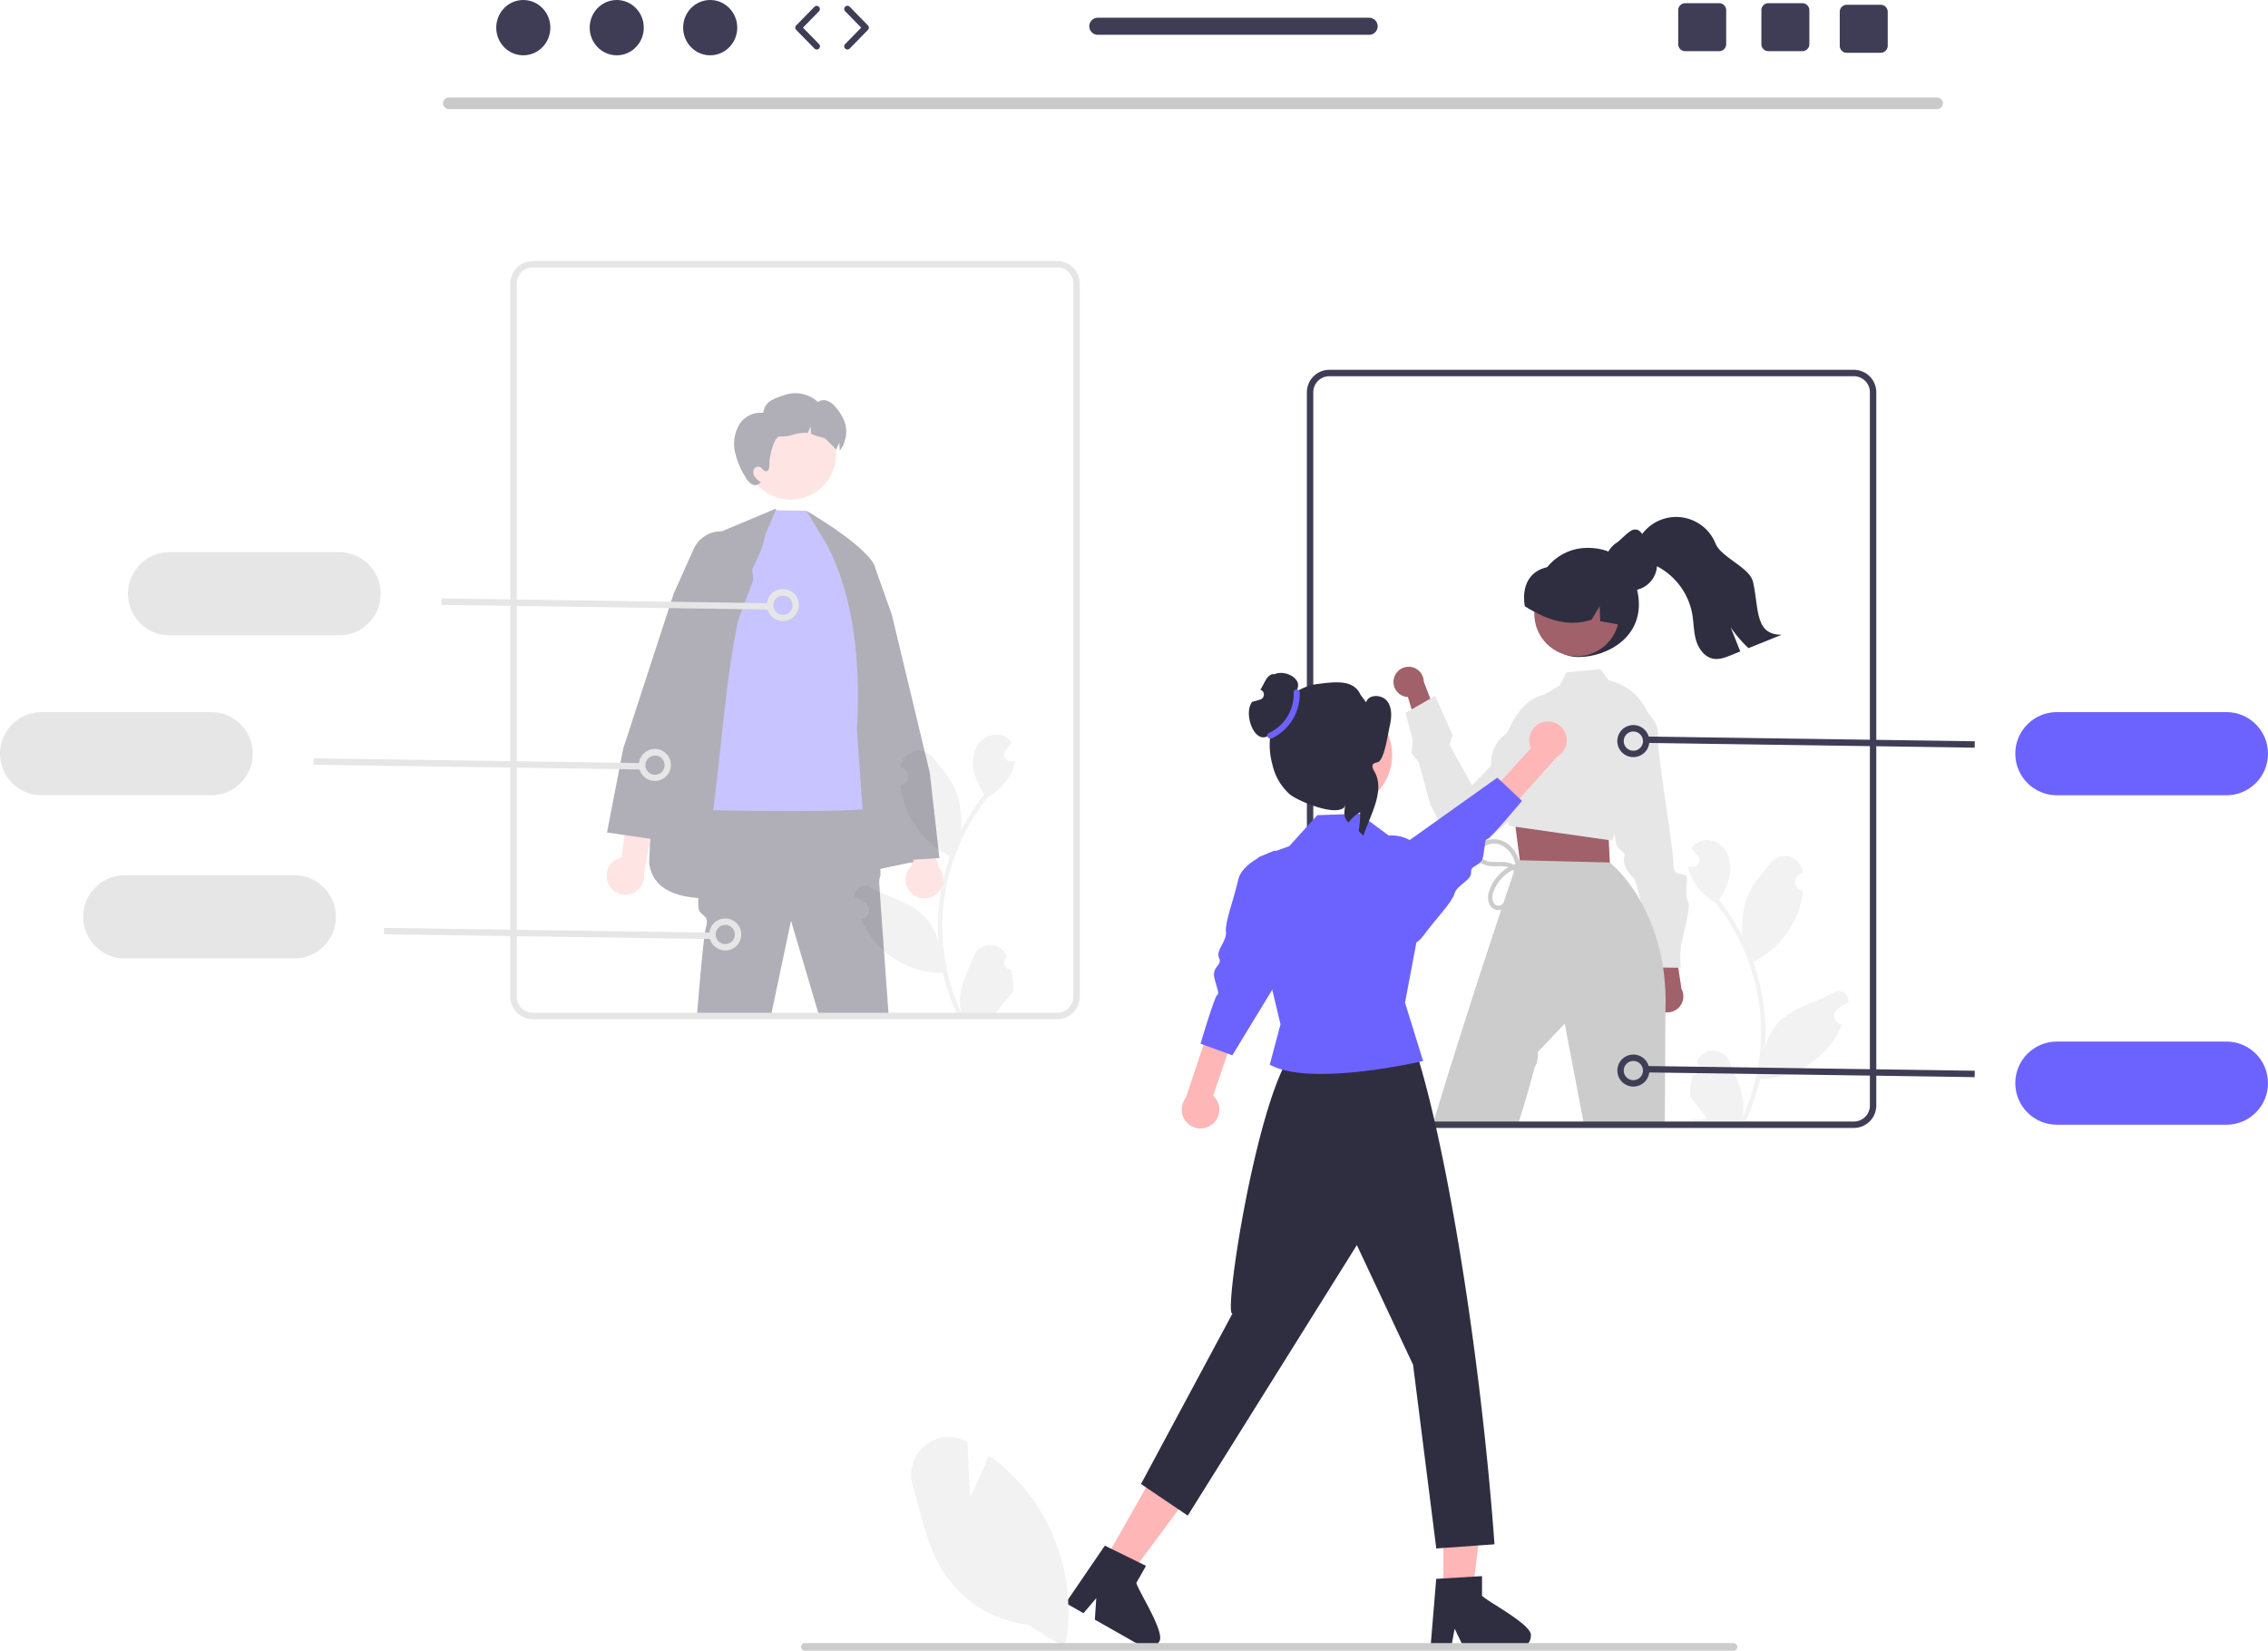 <svg xmlns="http://www.w3.org/2000/svg" width="709" height="516.053"><path d="M529.115 336.031a2.04 2.04 0 001.479-3.536l-.14-.555.055-.134a5.478 5.478 0 0110.106.038c1.653 3.98 3.757 7.968 4.275 12.177a16.2 16.2 0 01-.285 5.574 64.978 64.978 0 005.911-26.987 62.71 62.71 0 00-.389-6.997 65.218 65.218 0 00-.894-5.673 65.73 65.73 0 00-13.035-27.858 17.493 17.493 0 01-7.275-7.548 13.344 13.344 0 01-1.214-3.646c.355.046.715.075 1.069.099l.337.017.041.002a2.021 2.021 0 001.66-3.293l-.459-.564c-.232-.29-.47-.575-.702-.865a1.016 1.016 0 01-.076-.088c-.267-.33-.534-.656-.801-.987a5.844 5.844 0 011.916-1.852c2.676-1.567 6.37-.482 8.303 1.94a10.562 10.562 0 011.631 8.842 23.421 23.421 0 01-3.24 7.223c.146.186.297.366.442.552a66.154 66.154 0 016.905 10.939 27.501 27.501 0 011.641-12.774c1.572-3.791 4.518-6.984 7.112-10.261a5.645 5.645 0 0110.053 2.771l.016.145c-.385.218-.762.448-1.131.692a2.767 2.767 0 001.115 5.036l.057.009a27.535 27.535 0 01-.726 4.116 28.348 28.348 0 01-14.115 17.767c-.226.116-.447.233-.674.343a67.524 67.524 0 013.635 17.105c.263 3.443.248 6.9-.046 10.34l.017-.121a16.924 16.924 0 015.777-9.772c4.446-3.652 10.727-4.997 15.524-7.932a3.176 3.176 0 014.864 3.09l-.02.128a18.393 18.393 0 00-3.216 1.696 2.767 2.767 0 001.116 5.036l.057.008.116.018a27.558 27.558 0 01-5.07 7.937 28.373 28.373 0 01-20.576 9.029h-.006a67.505 67.505 0 01-4.535 13.238h-16.2c-.057-.18-.11-.366-.162-.546 1.5.094 3.005.005 4.483-.267-1.202-1.475-2.404-2.961-3.606-4.436a1.015 1.015 0 01-.075-.087c-.61-.755-1.225-1.504-1.835-2.259a26.962 26.962 0 01.79-6.868z" fill="#f2f2f2"/><path d="M480.109 187.417c0 8.918 4.46 17.992 13.378 17.992s21.22-6.459 18.453-20.298c-1.75-8.744-6.768-13.84-15.685-13.84-8.917 0-16.146 7.229-16.146 16.146z" fill="#2f2e41"/><path d="M517.515 314.821a4.964 4.964 0 011.063-7.537l-3.904-17.204 8.58 3.228 2.391 15.842a4.991 4.991 0 01-8.13 5.671z" fill="#a0616a"/><path d="M499.303 253.843l5.989.61s-1.566 8.87.883 10.869 1.462 1.989 1.448 3.47a7.594 7.594 0 002.91 5.458c1.96 1.5 6.037 28.212 6.037 28.212l8.885.085a27.841 27.841 0 01.067-6.91c.527-3.452 3.19-12.144 2.217-13.634s-.461-4.231-.433-7.193-4.209.31-4.161-4.626-5.388-35.912-4.851-40.35-4.856-8.44-4.856-8.44l-4.937-.047-9.198 32.496z" fill="#e6e6e6"/><path d="M435.729 212.183a4.703 4.703 0 004.391 5.721l4.804 16.01 5.57-6.664-5.415-14.181a4.729 4.729 0 00-9.35-.886z" fill="#a0616a"/><path d="M486.448 217.398s-11.614-4.355-17.91 19.492l-8.359 8.657-7.022-12.689.928-3.01-5.427-12.304-9.305 5.34 2.29 8.447-.386 4.176 2.223 2.597 3.64 13.424 2.277 4.385s2.872 5.616 7.884 6.54c1.337.25 2.704.29 4.052.116a15.685 15.685 0 008.505-4.247 208.136 208.136 0 0017.553-17.646l-.943-23.278z" fill="#e6e6e6"/><path fill="#a0616a" d="M502.026 257.33l.822 3.914.698 14.441-28.064-3.8-2.155-16.722 2.978-4.894 25.721 7.06z"/><circle cx="492.923" cy="191.893" r="13.282" fill="#a0616a"/><path d="M515.177 222.952a17.532 17.532 0 00-12.2-10.24l-.05-.01-2.63-3.54-10.67 1.07-1.95 4-5.06 3.01h-.01l-.01.01-2.65 1.58-8.79 10.29-.01.01a11.336 11.336 0 00-4.89 7.58 13.35 13.35 0 00-.13 2.67c.29 5.47 3.71 10.34 4.18 10.99l1.15 6.47.23 1.33 2.07.3 29.16 4.17.81.12.24.03.84-2.17v-.02l8.13-21.27 3.65-9.49a17.19 17.19 0 00-1.41-6.89z" fill="#e6e6e6"/><path d="M506.823 195.375c-.12-.019-.24-.044-.361-.063-2.072-.368-4.144-.729-6.21-1.103l-.19-4.682-2.502 4.194c-5.709 1.895-11.05.824-16.074-1.54a45.381 45.381 0 01-4.815-2.654c-1.081-6.595 1.645-11.793 8.648-12.456.218-.021.374-.203.564-.298l.006-.006c.323-.153.653-.298.982-.431a14.63 14.63 0 0115.359 2.977 17.48 17.48 0 014.593 16.062z" fill="#2f2e41"/><path d="M519.907 302.492a61.733 61.733 0 00-2.88-11.52v-.01a57.64 57.64 0 00-4.14-9.14.01.01 0 01-.01-.01 44.761 44.761 0 00-9.13-11.76l-.39-.41h-.1l-28.16-.69h-.29l-.32-.01s-.12.35-.35 1.01a.565.565 0 01-.04.12c-.08.26-.18.56-.3.89-.07.22-.15.45-.23.7-.09.27-.19.55-.29.85-.78 2.33-1.92 5.71-3.32 9.9-.21.64-.43 1.3-.66 1.99-5.34 16.07-13.93 42.33-21.43 67.22h26.6c2.58-7.46 5.32-18.1 5.32-18.1 1.07-1.27 1.01-4.72 1.01-4.72l8.36-8.78 6.02 31.6h25.26l.19-35.17v-.3a71.516 71.516 0 00-.72-13.66z" fill="#ccc"/><path d="M501.734 176.437v.01a8.033 8.033 0 00.264 2.06 4.3 4.3 0 00.101.36v.006a8.149 8.149 0 005.024 5.231c.174.068.353.124.533.174.378.11.765.189 1.156.236a8.084 8.084 0 001.892.034 7.86 7.86 0 001.892-.433c.095-.027.189-.061.28-.1a8.147 8.147 0 004.34-11.086l-.006-.006a7.984 7.984 0 00-1.6-2.246c-1.47-1.465-2.119-5.136-4.353-5.136a3.052 3.052 0 00-.32.011c-1.499.05-4.269 3.284-5.448 4.048a7.945 7.945 0 00-2.234 2.116 8.046 8.046 0 00-1.52 4.72z" fill="#2f2e41"/><path d="M511.679 173.602c1.264 1.472 3.243 2.044 5.028 2.81a21.153 21.153 0 0112.29 15.454c.493 2.754.428 5.605 1.208 8.29.775 2.685 2.694 5.319 5.448 5.785 1.864.318 3.732-.402 5.485-1.112.964-.388 1.929-.777 2.893-1.167a8002.01 8002.01 0 01-3.013-7.57 38.363 38.363 0 005.587 6.536l10.375-4.18c-8.516.033-7.063-8.234-8.968-16.528-1.047-4.558-9.965-7.644-11.713-11.98-2.73-6.799-10.456-10.096-17.254-7.366a13.265 13.265 0 00-6.808 6.157c-1.748.697-1.8 3.418-.558 4.871z" fill="#2f2e41"/><path d="M475.509 270.973a12.57 12.57 0 00-8.62 7.808 3.99 3.99 0 00.036 3.427 1.747 1.747 0 002.148.814 4.306 4.306 0 001.869-1.99 25.212 25.212 0 001.473-3.38c.668-1.752 2.094-4.677.059-6.047-1.712-1.152-3.978-.704-5.904-.783-2.081-.086-4.394-.883-5.133-3.04-.72-2.097.966-4.07 2.783-4.868a7.235 7.235 0 016.754.643 9.793 9.793 0 013.921 5.672.693.693 0 01-1.334.368 8.21 8.21 0 00-3.736-5.118 5.6 5.6 0 00-5.967.233 2.455 2.455 0 00-1.061 2.767 3.327 3.327 0 002.382 1.784c2.196.531 4.493-.156 6.681.545a4.05 4.05 0 012.99 4.591 16.652 16.652 0 01-1.1 3.62 31.28 31.28 0 01-1.496 3.494c-.869 1.642-2.435 3.42-4.503 2.939-2.356-.55-2.916-3.3-2.411-5.324a13.804 13.804 0 019.8-9.49.693.693 0 01.369 1.335z" fill="#ccc"/><path d="M579.547 352.622h-164a7.008 7.008 0 01-7-7v-223a7.008 7.008 0 017-7h164a7.008 7.008 0 017 7v223a7.008 7.008 0 01-7 7zm-164-235a5.006 5.006 0 00-5 5v223a5.006 5.006 0 005 5h164a5.006 5.006 0 005-5v-223a5.006 5.006 0 00-5-5h-164z" fill="#3f3d56"/><path d="M605.61 34.1H140.317a1.807 1.807 0 010-3.614H605.61a1.807 1.807 0 010 3.613z" fill="#cacaca"/><path d="M696 248.622h-53c-7.18 0-13-5.82-13-13s5.82-13 13-13h53c7.18 0 13 5.82 13 13s-5.82 13-13 13z" fill="#6c63ff"/><path d="M315.98 303.031a2.04 2.04 0 01-1.479-3.536l.14-.555-.056-.134a5.478 5.478 0 00-10.105.038c-1.653 3.98-3.757 7.968-4.275 12.177a16.207 16.207 0 00.284 5.574 64.978 64.978 0 01-5.91-26.987 62.426 62.426 0 01.388-6.997c.215-1.904.513-3.795.894-5.673a65.73 65.73 0 0113.035-27.858 17.493 17.493 0 007.276-7.548c.578-1.15.987-2.379 1.213-3.646a17.51 17.51 0 01-1.068.099l-.337.017-.042.002a2.021 2.021 0 01-1.66-3.293l.46-.564c.232-.29.47-.575.702-.865a.894.894 0 00.075-.088c.268-.33.535-.656.802-.987a5.844 5.844 0 00-1.916-1.852c-2.677-1.567-6.37-.482-8.303 1.94a10.562 10.562 0 00-1.632 8.842 23.421 23.421 0 003.24 7.223c-.145.186-.296.366-.441.552a66.155 66.155 0 00-6.905 10.939 27.501 27.501 0 00-1.642-12.774c-1.571-3.791-4.517-6.984-7.111-10.261a5.645 5.645 0 00-10.054 2.771l-.015.145c.385.218.762.448 1.131.692a2.767 2.767 0 01-1.116 5.036l-.056.009c.137 1.388.38 2.765.726 4.116a28.348 28.348 0 0014.115 17.767c.226.116.447.233.673.343a67.523 67.523 0 00-3.635 17.105c-.263 3.443-.247 6.9.047 10.34l-.018-.121a16.923 16.923 0 00-5.777-9.772c-4.446-3.652-10.727-4.997-15.523-7.933a3.176 3.176 0 00-4.865 3.09l.02.128a18.662 18.662 0 013.216 1.697 2.767 2.767 0 01-1.116 5.036l-.056.008-.116.018a27.557 27.557 0 005.069 7.937 28.374 28.374 0 0020.577 9.029h.006a67.506 67.506 0 004.534 13.238h16.2c.058-.18.11-.366.162-.546-1.5.094-3.005.004-4.482-.267 1.202-1.475 2.403-2.961 3.605-4.436.027-.028.052-.057.076-.087.61-.755 1.225-1.504 1.835-2.259a26.962 26.962 0 00-.79-6.869z" fill="#f2f2f2"/><g opacity=".38"><path d="M285.22 279.497a5.856 5.856 0 01-.1-8.98l-13.238-34.608 10.58 2.24 11.233 33.29a5.888 5.888 0 01-8.474 8.058z" fill="#ffb8b8"/><path d="M290.667 241.592l-11.88-49.44-5.11-14.38a.035.035 0 01-.01-.02 9.297 9.297 0 00-4.83-5.32 9.28 9.28 0 00-7.21-.34c-.2.07-.397.15-.59.24-.41.188-.807.401-1.19.64a9.43 9.43 0 00-4.23 6.19l-.9 4.72-.38 2.01 14.03 49.04v.02l4.88 17.08 2.26 7.88v.01l2.62 9.17.06.19 6.29-.42h.01l.95-.07 7.2-.48 1.04-.07-3.01-26.65z" fill="#2f2e41"/><path d="M242.437 159.047l26.461 53.514 16.74 56.904c-35.267 6.877-79.52 21.588-82.705.49 1.963-58.827 8.146-77.59 20.911-103.093l18.593-7.815z" fill="#2f2e41"/><path d="M277.817 317.622h-21.73l-8.81-29.77-6.2 29.39c-.02.13-.03.25-.05.38h-23.16c.75-9.2 2.12-25.2 2.77-27.47.92-3.22 0-3.22-1.84-5.06-.41-.41-.55-2.05-.51-4.34.11-7.89 2.26-23.52 2.26-23.52l2.55-4.72.88-1.64 45.42-1.6.39-.01.84 3.66 1.03 4.51 1.81 7.91 1.67 6.31.09.32v1.87a4.614 4.614 0 00-.38 2.07c0 .64 1.44 20.58 2.97 41.71z" fill="#2f2e41"/><path d="M239.336 166.983l3.118-7.461 9.652.17 10.064 14.235 10.563 44.423s3.794 32.45 0 34.164-49.735.801-49.735.801c2.127-17.524 3.712-35.352 5.383-46.002 5.522-35.197 8.128-27.79 10.955-40.33z" fill="#6c63ff"/><path d="M252.106 159.691s20.79 12.019 21.603 18.292 3.536 83.057 3.536 83.057l-7.352-4.75-2.01-27.986c1.402-24.866-2.018-43.402-8.972-57.296l-6.805-11.317z" fill="#2f2e41"/><circle cx="247.198" cy="142.026" r="14.169" transform="rotate(-80.783 247.198 142.026)" fill="#ffb8b8"/><path d="M229.739 141.185a24.64 24.64 0 003.37 8.074 5.496 5.496 0 001.838 2.087 2.01 2.01 0 002.553-.319l.345-.28a7.312 7.312 0 01-1.787-1.552 2.49 2.49 0 01-.479-2.227 1.533 1.533 0 011.877-1.002c.83.325 1.334 1.525 2.202 1.34.702-.153.849-1.079.849-1.806-.026-3.804 1.812-9.21 3.236-9.045a11.477 11.477 0 004.244-.568 11.12 11.12 0 014.251-.542c.102.013.204.032.313.05a9.41 9.41 0 01.944-2.06 11.06 11.06 0 00.115 2.335 21.8 21.8 0 003.536 1.117c1.315.185 4.207 4.117 4.34 3.715a9.428 9.428 0 01.945-2.062c-.044.781-.006 1.564.115 2.337.007.031.007.057.013.089.638-.849 1.028-1.883.81-1.092 2.139-4.838 1.309-8.303-2.055-12.382a6.468 6.468 0 00-2.52-2.023 3.18 3.18 0 00-3.103.306 10.437 10.437 0 00-10.353-2.208c-3.504 1.219-6.204 1.934-6.74 5.61a7.8 7.8 0 00-7.474 3.638 11.78 11.78 0 00-1.385 8.47z" fill="#2f2e41"/><path d="M190.034 276.001a5.856 5.856 0 014.246-7.913l5.109-36.7 8.184 7.068-6.228 34.578A5.888 5.888 0 01190.034 276z" fill="#ffb8b8"/><path d="M235.127 178.032l-.39-3.56a9.423 9.423 0 00-5.44-7.52 9.183 9.183 0 00-3.64-.85h-.01a9.415 9.415 0 00-8.81 5.56l-6.24 13.95-15.75 48.35-5.09 26.3 5.5.81 7.97 1.17.06.01 1.83.27 25.57-68.44.01-.02 4.78-12.79-.35-3.24z" fill="#2f2e41"/></g><path d="M330.547 318.622h-164a7.008 7.008 0 01-7-7v-223a7.008 7.008 0 017-7h164a7.008 7.008 0 017 7v223a7.008 7.008 0 01-7 7zm-164-235a5.006 5.006 0 00-5 5v223a5.006 5.006 0 005 5h164a5.006 5.006 0 005-5v-223a5.006 5.006 0 00-5-5h-164zM66 248.622H13c-7.18 0-13-5.82-13-13s5.82-13 13-13h53c7.18 0 13 5.82 13 13s-5.82 13-13 13zm26 51H39c-7.18 0-13-5.82-13-13s5.82-13 13-13h53c7.18 0 13 5.82 13 13s-5.82 13-13 13z" fill="#e6e6e6"/><path fill="#e6e6e6" d="M120.005 292.085l.03-2 102.418 1.48-.028 2z"/><path d="M226.736 297.142a5 5 0 11-.017-10 5 5 0 01.017 10zm-.01-8.001a3 3 0 00-2.695 4.315 2.998 2.998 0 102.694-4.315zM98.005 239.085l.03-2 102.418 1.48-.028 2z" fill="#e6e6e6"/><path d="M204.736 244.142a5.002 5.002 0 11-.015-10.004 5.002 5.002 0 01.015 10.004zm-2.705-3.685a3 3 0 105.39-2.63 3 3 0 00-5.39 2.63zM106 198.622H53c-7.18 0-13-5.82-13-13s5.82-13 13-13h53c7.18 0 13 5.82 13 13s-5.82 13-13 13zm32.005-9.537l.03-2 102.418 1.48-.028 2z" fill="#e6e6e6"/><path d="M244.736 194.142a5.002 5.002 0 11-.015-10.004 5.002 5.002 0 01.015 10.004zm-2.705-3.685a3 3 0 105.39-2.63 3 3 0 00-5.39 2.63z" fill="#e6e6e6"/><path fill="#3f3d56" d="M514.88 232.268l.03-2 102.419 1.48-.03 2z"/><path d="M510.61 236.694a5.009 5.009 0 11-.023-10.018 5.009 5.009 0 01.023 10.018zm-.007-8.004a3.002 3.002 0 102.699 1.687v-.001a3.007 3.007 0 00-2.7-1.686z" fill="#3f3d56"/><path d="M696 351.622h-53c-7.18 0-13-5.82-13-13s5.82-13 13-13h53c7.18 0 13 5.82 13 13s-5.82 13-13 13z" fill="#6c63ff"/><path fill="#3f3d56" d="M514.88 335.268l.03-2 102.419 1.48-.03 2z"/><path d="M510.61 339.693a5.001 5.001 0 114.49-7.193 5.004 5.004 0 01-4.49 7.193zm-.007-8.003a3.002 3.002 0 102.699 1.687 3.006 3.006 0 00-2.7-1.687z" fill="#3f3d56"/><path d="M378.97 351.501a5.883 5.883 0 00.258-8.956l9.525-27.732-7.023-4.52-11.072 33.02a5.875 5.875 0 008.312 8.188z" fill="#ffb6b6"/><path d="M387.098 274.984c-1.682 7.116-4.193 13.332-3.853 16.317.337 2.977-3.301 5.838-2.145 8.191 1.154 2.36-2.398 2.612-1.438 6.408.964 3.805 1.59 4.619.777 5.245-.82.624-5.15 15.145-5.15 15.145l2.54.93 7.41 2.704 17.415-28.642-.053-35.157-4.324-.139c-1.038.39-2.188.856-3.334 1.42-3.503 1.69-7.046 4.19-7.845 7.578z" fill="#6c63ff"/><path fill="#ffb6b6" d="M451.224 498.062h9.056l4.308-34.929h-13.366l.002 34.93z"/><path d="M463.293 498.878v-6.14l-2.38.146-9.692.574-2.242.138-1.715 20.56-.092 1.103h6.43l.207-1.094.934-4.976 2.41 4.976.53 1.094h17.046a3.852 3.852 0 003.828-3.835c.72-3.36-13.458-10.625-15.264-12.546z" fill="#2f2e41"/><path fill="#ffb6b6" d="M345.131 488.205l7.877 4.47 20.984-28.255-11.625-6.595-17.236 30.38z"/><path d="M355.23 494.867l3.024-5.336-2.128-1.048-8.72-4.28-2.02-.995-9.928 14.537-2.335 3.414 2.64 1.5 2.948 1.677 3.996-4.716-.444 6.729 13.924 7.907h.008l.895.506a3.834 3.834 0 005.22-1.447c2.282-2.572-6.46-15.876-7.08-18.448zm51.053-168.265c-12.135 8.042-24.148 85.299-20.995 84.037l-28.602 53.305 14.62 9.884 52.86-84.58 17.571 37.416 7.257 57.432 18.201-1.3c-4.73-64.701-16.538-132.942-26.324-159.338l-34.588 3.144z" fill="#2f2e41"/><path d="M397.07 332.34l-.132.497c12.829 7.137 47.944-1.13 47.944-1.13l-5.66-18.237 7.64-40.513c-.04-6.54-5.376-11.808-11.916-11.767-.268.002-.537.012-.805.032l-9.219-6.829-13.124.453-8.78 9.697-5.244 1.874-4.075 1.452a37.368 37.368 0 00-2.584 2.541l6.445 38.36 2.742 11.47-3.232 12.1z" fill="#6c63ff"/><circle cx="418.373" cy="236.032" r="16.839" fill="#ffb6b6"/><path d="M396.231 230.166l.145.057c.095.042.194.078.295.108.642.235 1.311.39 1.992.457.29.032.582.047.874.047a8.23 8.23 0 001.12-.073c.413-.05.82-.134 1.22-.248.19-.051.377-.112.56-.181a8.578 8.578 0 005.31-5.502v-.006c.042-.124.078-.25.107-.377a8.515 8.515 0 00.282-2.17v-.012a8.514 8.514 0 00-1.59-4.978c-.627-.889-1.35-1.037-.945-2.053 1.295-3.24-4.004-5.888-7.132-4.464a3.063 3.063 0 00-.34-.013c-2.107-.006-2.888 3.105-4.144 4.857l.036.012a1.616 1.616 0 01-.02 3.058c-.836.272-1.681.513-2.535.722-2.815 3.324.412 13.05 4.765 10.759z" fill="#2f2e41"/><path d="M397.78 239.08a17.48 17.48 0 005.486 9.303c2.85 2.302 16.249 7.757 17.38 3.088-.756 3.261-.3 4.508.916 5.674.209-.282.43-.552.657-.816a10.608 10.608 0 012.961-2.376c.03 1.97-.112 3.94-.423 5.885.501.463.978.951 1.43 1.463 2.167-6.46 6.917-14.196 3.478-20.077-1.365-2.334-.227-2.654.982-2.922 2.11-.467 3.274-9.129 3.776-11.234.623-2.64.87-5.677-.766-7.844s-5.774-2.26-6.61.323l-1.742-2.369c-2.252-4.955-8.228-3.964-13.632-3.323a16.793 16.793 0 00-12.607 9.3 22.973 22.973 0 00-1.285 15.926z" fill="#2f2e41"/><path d="M406.3 216.447a15.254 15.254 0 01-8.727 14.377c-1.097.498-2.053-1.13-.948-1.63a13.42 13.42 0 007.788-12.751c-.063-1.214 1.823-1.205 1.886.005z" fill="#6c63ff"/><path d="M482.355 225.764a5.883 5.883 0 00-3.771 8.127l-19.696 21.723 4.67 6.925 23.203-25.972a5.875 5.875 0 00-4.406-10.803z" fill="#ffb6b6"/><path d="M426.37 296.237s13.969 2.508 18.322-3.372 9.113-10.597 9.98-13.471 5.335-4.062 5.203-6.684 3.234-1.45 3.848-5.323.36-4.87 1.359-5.122 10.702-11.885 10.702-11.885l-7.706-7.266-27.301 19.446-14.407 33.677z" fill="#6c63ff"/><path d="M321.308 507.926a36.597 36.597 0 01-26.634-16.827c-3.78-6.13-5.73-13.408-7.616-20.447-.549-2.048-1.116-4.166-1.717-6.209a11.68 11.68 0 013.857-12.506 11.483 11.483 0 0112.8-1.32l.44.233.774 17.38c1.146-2.328 3.66-7.588 5.652-12.84l.167-.44.382.276a58.745 58.745 0 0110.794 10.03 60.546 60.546 0 0112.815 49.268l-.096.515-11.618-7.113z" fill="#f2f2f2"/><path d="M250.438 514.863a1.186 1.186 0 001.183 1.19h290.297a1.19 1.19 0 100-2.38h-290.29a1.187 1.187 0 00-1.19 1.183v.007z" fill="#ccc"/><g fill="#3f3d56"><ellipse cx="163.586" cy="8.645" rx="8.457" ry="8.645"/><ellipse cx="192.799" cy="8.645" rx="8.457" ry="8.645"/><ellipse cx="222.013" cy="8.645" rx="8.457" ry="8.645"/><path d="M255.325 15.478c-.26 0-.52-.1-.715-.3l-5.706-5.834a1 1 0 010-1.398l5.706-5.833a1.001 1.001 0 011.43 1.399l-5.022 5.133 5.021 5.134a1 1 0 01-.714 1.699zm9.588 0a1 1 0 01-.715-1.7l5.022-5.133-5.022-5.133a1 1 0 111.43-1.399l5.705 5.833a1 1 0 010 1.398l-5.705 5.833c-.196.2-.455.3-.715.3zM563.423 1h-10.61c-1.21 0-2.19.98-2.19 2.19v10.62c0 1.21.98 2.19 2.19 2.19h10.61c1.21 0 2.2-.98 2.2-2.19V3.19c0-1.21-.99-2.19-2.2-2.19zm-26 0h-10.61c-1.21 0-2.19.98-2.19 2.19v10.62c0 1.21.98 2.19 2.19 2.19h10.61c1.21 0 2.2-.98 2.2-2.19V3.19c0-1.21-.99-2.19-2.2-2.19zm50.5.5h-10.61c-1.21 0-2.19.98-2.19 2.19v10.62c0 1.21.98 2.19 2.19 2.19h10.61c1.21 0 2.2-.98 2.2-2.19V3.69c0-1.21-.99-2.19-2.2-2.19zM428.001 5.54h-84.81a2.67 2.67 0 100 5.34h84.81c1.47 0 2.67-1.2 2.67-2.67s-1.2-2.67-2.67-2.67z"/></g></svg>